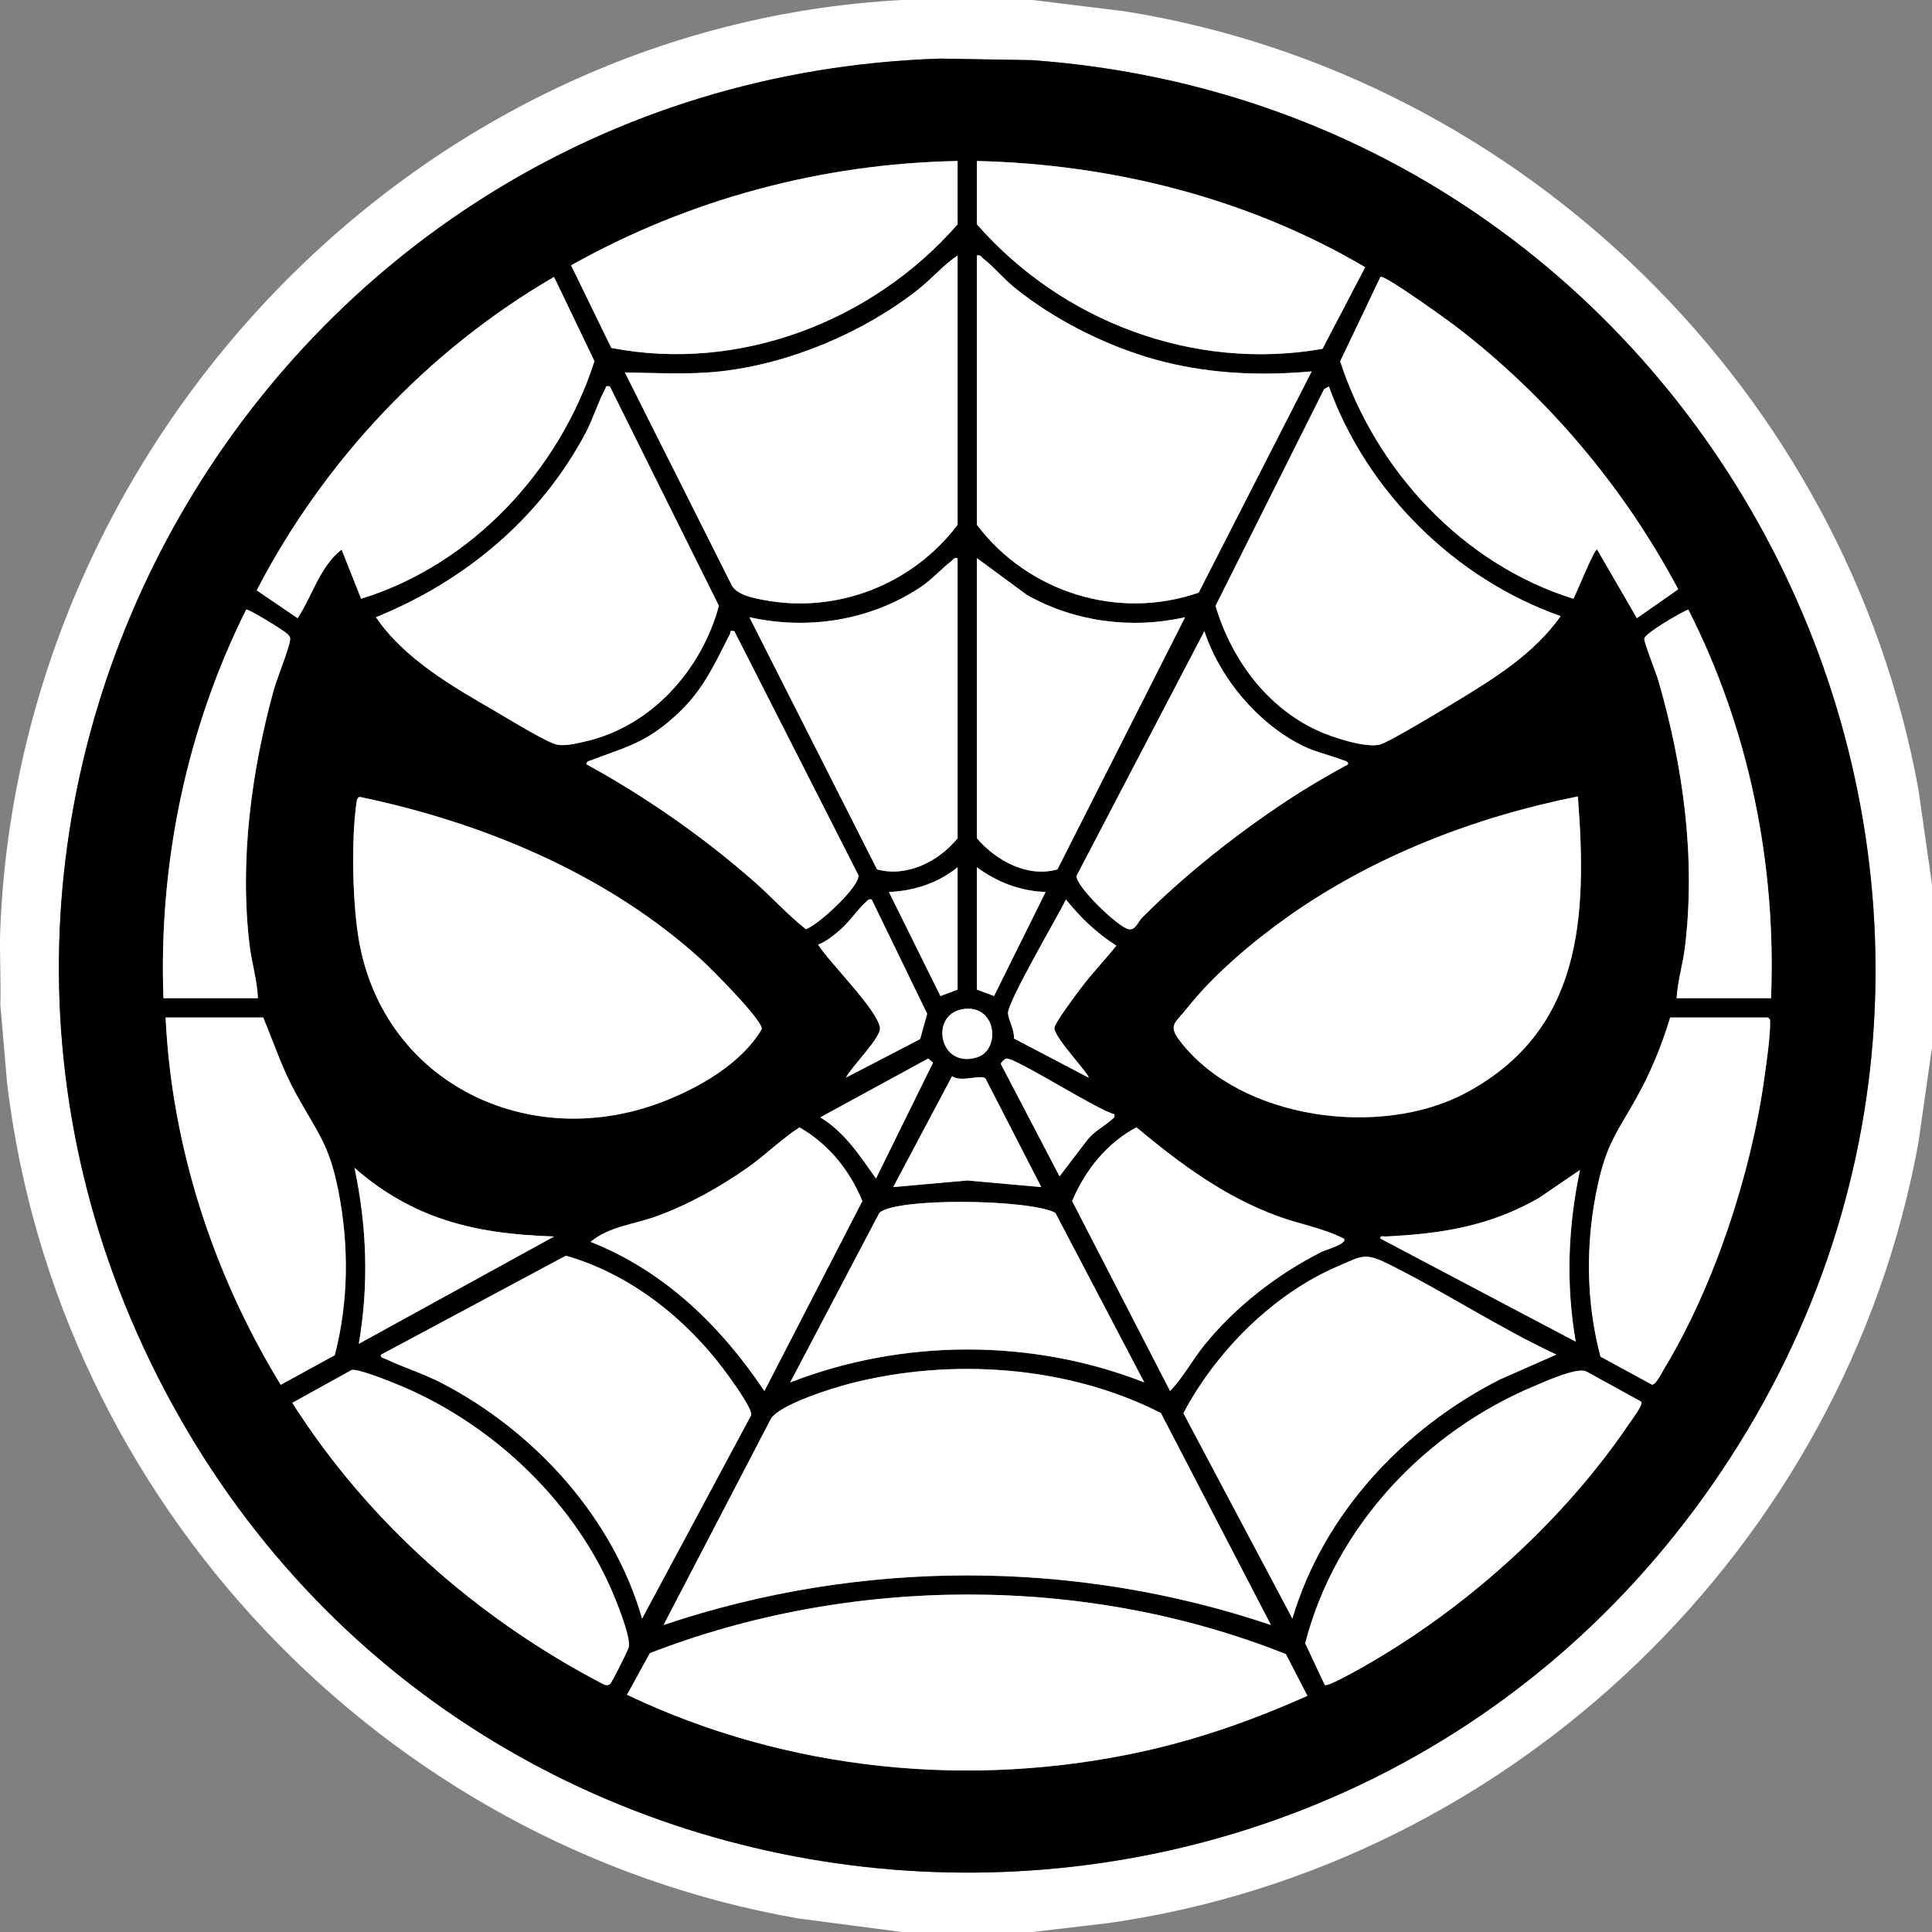 <?xml version="1.0" encoding="UTF-8"?><svg id="Layer_1" xmlns="http://www.w3.org/2000/svg" width="216" height="216" viewBox="0 0 216 216"><rect x="0" y="0" width="216" height="216" fill="#808080" stroke="none"/><defs><style>.cls-1{fill:#fff;}</style></defs><path class="cls-1" d="M115.458,0l10.364,1.274c44.548,7.155,80.598,42.651,88.663,87.002l1.515,10.604v18.24l-1.515,10.604c-8.171,45.071-45.175,80.799-90.548,87.276l-8.479 1h-14.637l-11.562-1.516C42.78,206.377,6.349,167.942.789,121.049L.038,112.32c.089-2.869-.12-5.774,0-8.64C2.311,49.429,46.12,2.938,100.82,0h14.637ZM105.09,6.551C29.584,9.02-17.262,90.147,19.194,156.881c35.97,65.844,129.484,70.715,172.287,9.035,44.899-64.7,1.944-153.6-76.145-159.193l-10.245-.172Z"/><path d="M105.09,6.551l10.245.172c78.089,5.594,121.043,94.493,76.145,159.193-42.803,61.68-136.317,56.81-172.287-9.035C-17.262,90.147,29.584,9.02,105.09,6.551ZM107.059,18c-15.159.28-30.043,4.275-43.211,11.663l4.496,9.237c14.335,2.775,29.256-2.981,38.715-13.82v-7.08ZM109.219,18v7.08c9.528,10.876,24.231,16.442,38.637,13.924l4.771-9.129c-13.055-7.702-28.253-11.523-43.408-11.875ZM107.059,58.68v-30.12c-1.631,1.099-2.907,2.622-4.446,3.833-6.083,4.789-14.353,8.275-22.072,9.124-3.607.397-7.078.164-10.678.125l11.953,23.805c.61,1.096,2.462,1.424,3.635,1.644,8.216,1.542,16.61-1.796,21.608-8.412ZM109.219,28.56v30.12c5.71,7.549,15.781,10.712,24.795,7.579l12.638-24.736c-5.547.49-10.957.297-16.367-1.032-5.885-1.446-12.157-4.527-16.86-8.337-1.198-.97-2.366-2.378-3.484-3.235-.242-.185-.303-.463-.721-.358ZM61.944,30.96c-14.102,8.184-25.745,20.575-33.245,35.043l4.574,3.112c1.669-2.523,2.456-5.726,4.916-7.675l2.185,5.502c12.356-3.803,22.16-14.329,26.088-26.563l-4.518-9.419ZM178.563,61.44l4.442,7.675,4.621-3.232c-6.032-11.353-14.502-21.414-24.682-29.259-.898-.692-8.191-5.968-8.61-5.665l-4.502,9.438c3.983,12.206,13.729,22.701,26.072,26.544.296-.462,2.375-5.699,2.659-5.502ZM68.183,43.201c-.547-.103-.381.034-.531.306-.787,1.422-1.372,3.395-2.219,4.979-5.089,9.511-13.453,16.485-23.403,20.52,3.144,4.626,8.492,7.707,13.278,10.476,1.285.744,5.948,3.62,7.015,3.784,1.012.155,2.194-.159,3.183-.387,7.348-1.691,12.937-8.007,14.869-15.144l-12.191-24.533ZM148.569,43.201l-.534.309-12.136,24.23c1.784,5.971,5.721,11.353,11.482,13.972,1.622.737,5.116,1.882,6.821,1.557.903-.172,7.168-3.97,8.45-4.747,4.373-2.65,8.838-5.403,11.836-9.638-11.8-4.152-21.677-13.903-25.918-25.682ZM107.059,62.4c-.419-.105-.48.173-.721.359-1.181.904-2.172,2.072-3.524,2.956-5.621,3.677-12.49,4.745-19.033,3.288l14.276,28.201c3.327.907,6.892-.891,9.002-3.483v-31.32ZM109.219,62.4v31.32c2.154,2.519,5.665,4.425,9.002,3.483l14.276-28.201c-5.968,1.361-12.343.524-17.68-2.481l-5.598-4.121ZM28.833,111.6c-.073-2.005-.692-3.928-.929-5.911-1.137-9.493.197-19.481,2.729-28.649.294-1.063,1.87-4.998,1.81-5.64-.023-.25-.111-.315-.252-.478-.303-.353-4.334-2.829-4.666-2.775-6.682,13.383-9.809,28.453-9.251,43.452h10.558ZM187.445,111.6h10.558c.605-14.99-2.467-30.125-9.251-43.453-.835.328-4.864,2.651-4.92,3.256-.04.423,1.332,3.845,1.573,4.677,2.785,9.601,4.193,19.864,2.969,29.848-.232,1.896-.816,3.756-.929,5.671ZM82.1,70.561c-.624-.115-.37.092-.497.34-2.102,4.082-3.217,6.778-6.935,9.862-2.932,2.432-5.141,2.912-8.509,4.21-.25.096-.578.101-.612.464,6.682,3.667,12.985,8.063,18.719,13.08,1.978,1.73,3.805,3.774,5.834,5.37,1.377-.466,6.086-4.808,5.87-6.045l-13.871-27.281ZM134.652,70.56l-14.284,27.343c-.208,1.097,4.668,5.804,5.822,5.987.789.125,1.011-.806,1.5-1.295,4.832-4.837,10.631-9.415,16.343-13.174,2.159-1.421,4.432-2.74,6.698-3.983-.033-.363-.362-.368-.612-.464-1.503-.579-3.088-.894-4.589-1.65-4.946-2.488-9.177-7.546-10.878-12.763ZM40.221,89.096c-.264.087-.315.299-.351.542-.625,4.182-.467,11.612.307,15.776,2.913,15.681,18.788,23.298,33.413,17.949,4.249-1.554,9.273-4.358,11.58-8.325.084-.989-5.696-6.784-6.779-7.766-10.518-9.547-24.368-15.302-38.17-18.177ZM176.405,89.041c-11.523,2.305-22.871,6.676-32.468,13.484-3.872,2.747-8.252,6.438-11.197,10.161-1.374,1.738-2.242,1.882-.72,3.828,6.793,8.685,22.343,10.742,31.83,5.687,13.105-6.983,13.599-19.776,12.555-33.16ZM107.059,110.64v-13.68c-2.202,1.768-4.86,2.655-7.681,2.762l5.764,11.638,1.916-.72ZM109.219,96.96v13.68l1.916.72,5.765-11.637c-2.799-.085-5.444-1.1-7.681-2.763ZM97.458,100.561c-.335-.077-.394.049-.603.233-.891.784-1.834,2.198-2.88,3.12-.696.613-1.63,1.378-2.513,1.69,1.242,2.005,6.611,7.246,6.917,9.293.163,1.089-3.24,4.406-3.798,5.58l8.291-4.305.787-2.83-6.202-12.782ZM121.697,120.478c.254-.226-3.96-4.595-3.809-5.583.095-.62,2.443-3.741,2.994-4.47,1.233-1.631,2.654-3.112,3.93-4.706-2.212-1.395-4.003-3.12-5.635-5.155-.881,1.809-6.586,11.528-6.483,12.738.064.761.75,1.877.661,2.801l8.342,4.374ZM107.474,112.856c-3.537.728-2.443,6.66,1.759,5.357,2.754-.854,2.166-6.164-1.759-5.357ZM29.433,113.76h-10.918c.685,14.476,5.352,28.772,12.87,41.06l6.043-3.304c1.552-5.976,1.596-12.278.413-18.325-1.03-5.261-2.329-6.533-4.729-10.87-1.516-2.74-2.49-5.675-3.678-8.561ZM186.725,113.76c-.929,3.11-2.209,6.214-3.798,9.041-2.139,3.806-3.279,5.044-4.284,9.635-1.382,6.31-1.367,12.98.293,19.235l5.757,3.138c.467.004,1.07-1.299,1.355-1.768,5.586-9.206,9.727-21.811,11.202-32.476.257-1.856.658-4.503.655-6.316-0-.281-.017-.311-.261-.49h-10.918ZM97.938,131.759l6.376-12.955-.544-.46-12.068,6.576c2.732,1.649,4.436,4.308,6.235,6.838ZM124.575,124.564c-1.793-.399-11.216-6.43-12.067-6.212-.215.055-.573.388-.613.602l6.565,12.564,3.114-4.081c.752-.965,2.002-1.58,2.849-2.377.203-.191.219-.165.153-.496ZM116.417,132.719l-6.237-12.138c-.465-.509-2.774.477-3.735-.264l-6.584,12.401,8.278-.738,8.277.739ZM85.46,155.519l10.952-21.239c-1.401-3.43-3.783-6.381-7.029-8.239-2.03,1.316-3.768,3.065-5.765,4.475-3.114,2.199-6.738,4.214-10.334,5.504-2.462.883-5.208,1.111-7.257,2.822,8.265,3.266,14.555,9.411,19.433,16.678ZM150.251,138.483c-2.302-1.177-4.832-1.59-7.257-2.464-6.037-2.175-11.065-5.92-15.937-9.979-3.306,1.745-5.756,4.813-7.19,8.239l10.952,21.239c1.468-1.521,2.492-3.488,3.844-5.152,3.506-4.317,8.147-7.909,13.105-10.413.378-.191,2.918-.897,2.484-1.471ZM61.946,138.242c-4.526-.168-8.802-.61-13.081-2.158-3.395-1.228-6.538-3.136-9.232-5.524,1.384,6.553,1.617,13.066.48,19.68l21.833-11.998ZM176.646,130.801l-4.637,3.16c-5.526,3.143-10.796,3.967-17.083,4.278-.27.013-.658-.155-.593.238l21.833,11.522c-1.112-6.455-.866-12.807.48-19.198ZM127.936,154.558l-9.949-18.966c-2.881-1.536-17.886-1.72-19.679.015l-9.965,18.951c12.56-4.895,27.046-4.929,39.593,0ZM71.788,180.96l12.194-22.739c.145-.681-1.803-3.362-2.305-4.074-4.459-6.318-10.89-11.607-18.414-13.757l-20.636,11.049c-.225.316.29.406.473.492,2.073.98,4.273,1.646,6.375,2.744,10.326,5.392,19.066,14.979,22.313,26.285ZM174.006,151.443c-6.47-3.02-12.566-7.062-18.95-10.208-2.537-1.25-2.924-.743-5.446.323-7.216,3.053-13.685,9.563-17.304,16.441l12.184,22.96c3.477-11.729,12.455-21.307,23.272-26.767l6.244-2.75ZM39.328,153.157l-6.647,3.681c8.516,13.396,20.729,24.141,34.778,31.464.25.12.483.15.73-.008.196-.126,2.051-3.824,2.114-4.154.232-1.22-1.492-5.395-2.075-6.701-4.532-10.154-13.744-18.632-24.041-22.755-.913-.366-4.132-1.66-4.859-1.527ZM129.791,157.984c-10.38-5.314-23.48-6.204-34.731-3.306-2.048.528-7.694,2.284-8.837,3.882l-12.038,23.118c21.929-7.389,45.985-7.398,67.908,0l-12.302-23.693ZM148.111,188.384c.378.274,4.915-2.382,5.661-2.822,10.874-6.415,21.273-15.889,28.349-26.366.295-.437,1.609-2.13,1.379-2.483l-6.206-3.417c-1.173-.376-4.418,1.106-5.679,1.632-12.297,5.127-22.332,15.763-25.693,28.796l2.189,4.66ZM146.172,189.597l-2.412-4.665c-22.378-8.916-48.676-8.81-71.108-.105l-2.551,4.649c17.896,8.536,38.511,10.593,57.88,6.29,6.277-1.394,12.339-3.556,18.191-6.169Z"/><path class="cls-1" d="M129.791,157.984l12.302,23.693c-21.923-7.398-45.979-7.389-67.908,0l12.038-23.118c1.143-1.598,6.789-3.354,8.837-3.882,11.252-2.898,24.352-2.008,34.731,3.306Z"/><path class="cls-1" d="M146.172,189.597c-5.852,2.613-11.915,4.774-18.191,6.169-19.369,4.303-39.984,2.246-57.88-6.29l2.551-4.649c22.432-8.705,48.731-8.811,71.108.105l2.412,4.665Z"/><path class="cls-1" d="M40.221,89.096c13.802,2.875,27.652,8.63,38.17,18.177,1.082.982,6.863,6.777,6.779,7.766-2.307,3.967-7.331,6.771-11.58,8.325-14.625,5.349-30.501-2.268-33.413-17.949-.773-4.164-.932-11.595-.307-15.776.036-.243.087-.455.351-.542Z"/><path class="cls-1" d="M176.405,89.041c1.044,13.384.55,26.178-12.555,33.16-9.487,5.055-25.037,2.999-31.83-5.687-1.522-1.946-.654-2.09.72-3.828,2.944-3.723,7.325-7.415,11.197-10.161,9.597-6.808,20.946-11.178,32.468-13.484Z"/><path class="cls-1" d="M109.219,28.56c.419-.104.48.173.721.358,1.118.857,2.287,2.265,3.484,3.235,4.703,3.81,10.975,6.891,16.86,8.337,5.41,1.329,10.82,1.523,16.367,1.032l-12.638,24.736c-9.013,3.134-19.085-.03-24.795-7.579v-30.12Z"/><path class="cls-1" d="M107.059,58.68c-4.998,6.616-13.393,9.954-21.608,8.412-1.173-.22-3.025-.549-3.635-1.644l-11.953-23.805c3.6.038,7.071.271,10.678-.125,7.719-.849,15.99-4.334,22.072-9.124,1.538-1.211,2.814-2.734,4.446-3.833v30.12Z"/><path class="cls-1" d="M148.569,43.201c4.241,11.78,14.118,21.53,25.918,25.682-2.998,4.236-7.463,6.988-11.836,9.638-1.282.777-7.547,4.574-8.45,4.747-1.704.326-5.199-.819-6.821-1.557-5.76-2.619-9.697-8.002-11.482-13.972l12.136-24.23.534-.309Z"/><path class="cls-1" d="M68.183,43.201l12.191,24.533c-1.932,7.137-7.521,13.453-14.869,15.144-.989.228-2.17.542-3.183.387-1.067-.163-5.729-3.04-7.015-3.784-4.785-2.769-10.134-5.851-13.278-10.476,9.95-4.035,18.313-11.009,23.403-20.52.847-1.583,1.433-3.556,2.219-4.979.15-.272-.016-.408.531-.306Z"/><path class="cls-1" d="M174.006,151.443l-6.244,2.75c-10.816,5.459-19.795,15.037-23.272,26.767l-12.184-22.96c3.618-6.879,10.088-13.388,17.304-16.441,2.521-1.067,2.909-1.574,5.446-.323,6.384,3.146,12.48,7.188,18.95,10.208Z"/><path class="cls-1" d="M71.788,180.96c-3.248-11.306-11.987-20.893-22.313-26.285-2.102-1.097-4.302-1.764-6.375-2.744-.183-.086-.698-.176-.473-.492l20.636-11.049c7.523,2.15,13.955,7.439,18.414,13.757.502.712,2.45,3.392,2.305,4.074l-12.194,22.739Z"/><path class="cls-1" d="M61.944,30.96l4.518,9.419c-3.928,12.234-13.732,22.76-26.088,26.563l-2.185-5.502c-2.46,1.949-3.247,5.152-4.916,7.675l-4.574-3.112c7.5-14.469,19.142-26.859,33.245-35.043Z"/><path class="cls-1" d="M178.563,61.44c-.283-.196-2.363,5.04-2.659,5.502-12.343-3.843-22.088-14.338-26.072-26.544l4.502-9.438c.419-.303,7.712,4.972,8.61,5.665,10.179,7.845,18.65,17.906,24.682,29.259l-4.621,3.232-4.442-7.675Z"/><path class="cls-1" d="M109.219,18c15.154.353,30.352,4.173,43.408,11.875l-4.771,9.129c-14.406,2.518-29.109-3.048-38.637-13.924v-7.08Z"/><path class="cls-1" d="M107.059,18v7.08c-9.459,10.839-24.379,16.595-38.715,13.82l-4.496-9.237c13.168-7.389,28.052-11.383,43.211-11.663Z"/><path class="cls-1" d="M39.328,153.157c.727-.134,3.947,1.161,4.859,1.527,10.296,4.123,19.508,12.601,24.041,22.755.583,1.306,2.307,5.481,2.075,6.701-.063.331-1.917,4.029-2.114,4.154-.247.158-.48.128-.73.008-14.05-7.323-26.262-18.068-34.778-31.464l6.647-3.681Z"/><path class="cls-1" d="M148.111,188.384l-2.189-4.66c3.361-13.033,13.396-23.669,25.693-28.796,1.261-.526,4.506-2.008,5.679-1.632l6.206,3.417c.23.353-1.083,2.046-1.379,2.483-7.076,10.477-17.476,19.95-28.349,26.366-.746.44-5.284,3.097-5.661,2.822Z"/><path class="cls-1" d="M29.433,113.76c1.188,2.886,2.162,5.821,3.678,8.561,2.4,4.337,3.699,5.609,4.729,10.87,1.184,6.047,1.139,12.349-.413,18.325l-6.043,3.304c-7.518-12.288-12.185-26.584-12.87-41.06h10.918Z"/><path class="cls-1" d="M186.725,113.76h10.918c.244.179.261.209.261.49.003,1.812-.399,4.459-.655,6.316-1.475,10.665-5.616,23.27-11.202,32.476-.285.469-.888,1.772-1.355,1.768l-5.757-3.138c-1.66-6.255-1.675-12.925-.293-19.235,1.006-4.591,2.146-5.829,4.284-9.635,1.589-2.828,2.87-5.931,3.798-9.041Z"/><path class="cls-1" d="M127.936,154.558c-12.547-4.929-27.033-4.895-39.593,0l9.965-18.951c1.792-1.736,16.797-1.551,19.679-.015l9.949,18.966Z"/><path class="cls-1" d="M109.219,62.4l5.598,4.121c5.337,3.005,11.712,3.843,17.68,2.481l-14.276,28.201c-3.336.942-6.848-.964-9.002-3.483v-31.32Z"/><path class="cls-1" d="M107.059,62.4v31.32c-2.11,2.592-5.674,4.39-9.002,3.483l-14.276-28.201c6.543,1.457,13.412.389,19.033-3.288,1.352-.884,2.343-2.052,3.524-2.956.242-.185.302-.463.721-.359Z"/><path class="cls-1" d="M134.652,70.56c1.701,5.218,5.932,10.275,10.878,12.763,1.502.755,3.086,1.071,4.589,1.65.25.096.578.101.612.464-2.266,1.244-4.538,2.562-6.698,3.983-5.712,3.759-11.511,8.337-16.343,13.174-.489.489-.711,1.42-1.5,1.295-1.154-.183-6.03-4.89-5.822-5.987l14.284-27.343Z"/><path class="cls-1" d="M82.1,70.561l13.871,27.281c.216,1.236-4.492,5.579-5.87,6.045-2.029-1.595-3.856-3.639-5.834-5.37-5.735-5.016-12.037-9.413-18.719-13.08.033-.363.362-.368.612-.464,3.368-1.297,5.577-1.777,8.509-4.21,3.718-3.084,4.833-5.78,6.935-9.862.128-.248-.127-.455.497-.34Z"/><path class="cls-1" d="M150.251,138.483c.434.574-2.106,1.28-2.484,1.471-4.958,2.504-9.599,6.095-13.105,10.413-1.351,1.664-2.375,3.631-3.844,5.152l-10.952-21.239c1.435-3.426,3.884-6.494,7.19-8.239,4.873,4.058,9.9,7.803,15.937,9.979,2.426.874,4.955,1.287,7.257,2.464Z"/><path class="cls-1" d="M85.46,155.519c-4.877-7.267-11.167-13.413-19.433-16.678,2.049-1.71,4.795-1.939,7.257-2.822,3.597-1.29,7.22-3.304,10.334-5.504,1.996-1.41,3.735-3.159,5.765-4.475,3.246,1.858,5.628,4.809,7.029,8.239l-10.952,21.239Z"/><path class="cls-1" d="M28.833,111.6h-10.558c-.558-15,2.569-30.069,9.251-43.452.332-.054,4.362,2.422,4.666,2.775.141.163.228.228.252.478.06.643-1.516,4.577-1.81,5.64-2.532,9.168-3.867,19.155-2.729,28.649.238,1.983.857,3.905.929,5.911Z"/><path class="cls-1" d="M187.445,111.6c.113-1.915.697-3.775.929-5.671,1.224-9.985-.184-20.248-2.969-29.848-.241-.832-1.613-4.255-1.573-4.677.057-.605,4.085-2.928,4.92-3.256,6.785,13.328,9.856,28.463,9.251,43.453h-10.558Z"/><path class="cls-1" d="M61.946,138.242l-21.833,11.998c1.137-6.614.904-13.127-.48-19.68,2.694,2.388,5.837,4.296,9.232,5.524,4.279,1.548,8.555,1.99,13.081,2.158Z"/><path class="cls-1" d="M176.646,130.801c-1.346,6.39-1.592,12.743-.48,19.198l-21.833-11.522c-.065-.393.323-.225.593-.238,6.287-.31,11.557-1.135,17.083-4.278l4.637-3.16Z"/><path class="cls-1" d="M116.417,132.719l-8.277-.739-8.278.738,6.584-12.401c.961.741,3.27-.244,3.735.264l6.237,12.138Z"/><path class="cls-1" d="M97.458,100.561l6.202,12.782-.787,2.83-8.291,4.305c.558-1.175,3.961-4.491,3.798-5.58-.306-2.048-5.675-7.289-6.917-9.293.882-.312,1.817-1.077,2.513-1.69,1.046-.922,1.989-2.336,2.88-3.12.209-.184.268-.31.603-.233Z"/><path class="cls-1" d="M121.697,120.478l-8.342-4.374c.089-.924-.597-2.041-.661-2.801-.102-1.21,5.602-10.929,6.483-12.738,1.632,2.034,3.423,3.759,5.635,5.155-1.277,1.594-2.698,3.075-3.93,4.706-.551.729-2.9,3.85-2.994,4.47-.151.988,4.063,5.357,3.809,5.583Z"/><path class="cls-1" d="M124.575,124.564c.067.331.05.306-.153.496-.847.797-2.097,1.412-2.849,2.377l-3.114,4.081-6.565-12.564c.04-.214.399-.547.613-.602.851-.218,10.274,5.813,12.067,6.212Z"/><path class="cls-1" d="M97.938,131.759c-1.799-2.531-3.503-5.189-6.235-6.838l12.068-6.576.544.46-6.376,12.955Z"/><path class="cls-1" d="M109.219,96.96c2.237,1.663,4.883,2.678,7.681,2.763l-5.765,11.637-1.916-.72v-13.68Z"/><path class="cls-1" d="M107.059,110.64l-1.916.72-5.764-11.638c2.821-.107,5.479-.994,7.681-2.762v13.68Z"/><path class="cls-1" d="M107.474,112.856c3.925-.807,4.513,4.503,1.759,5.357-4.202,1.303-5.296-4.629-1.759-5.357Z"/></svg>